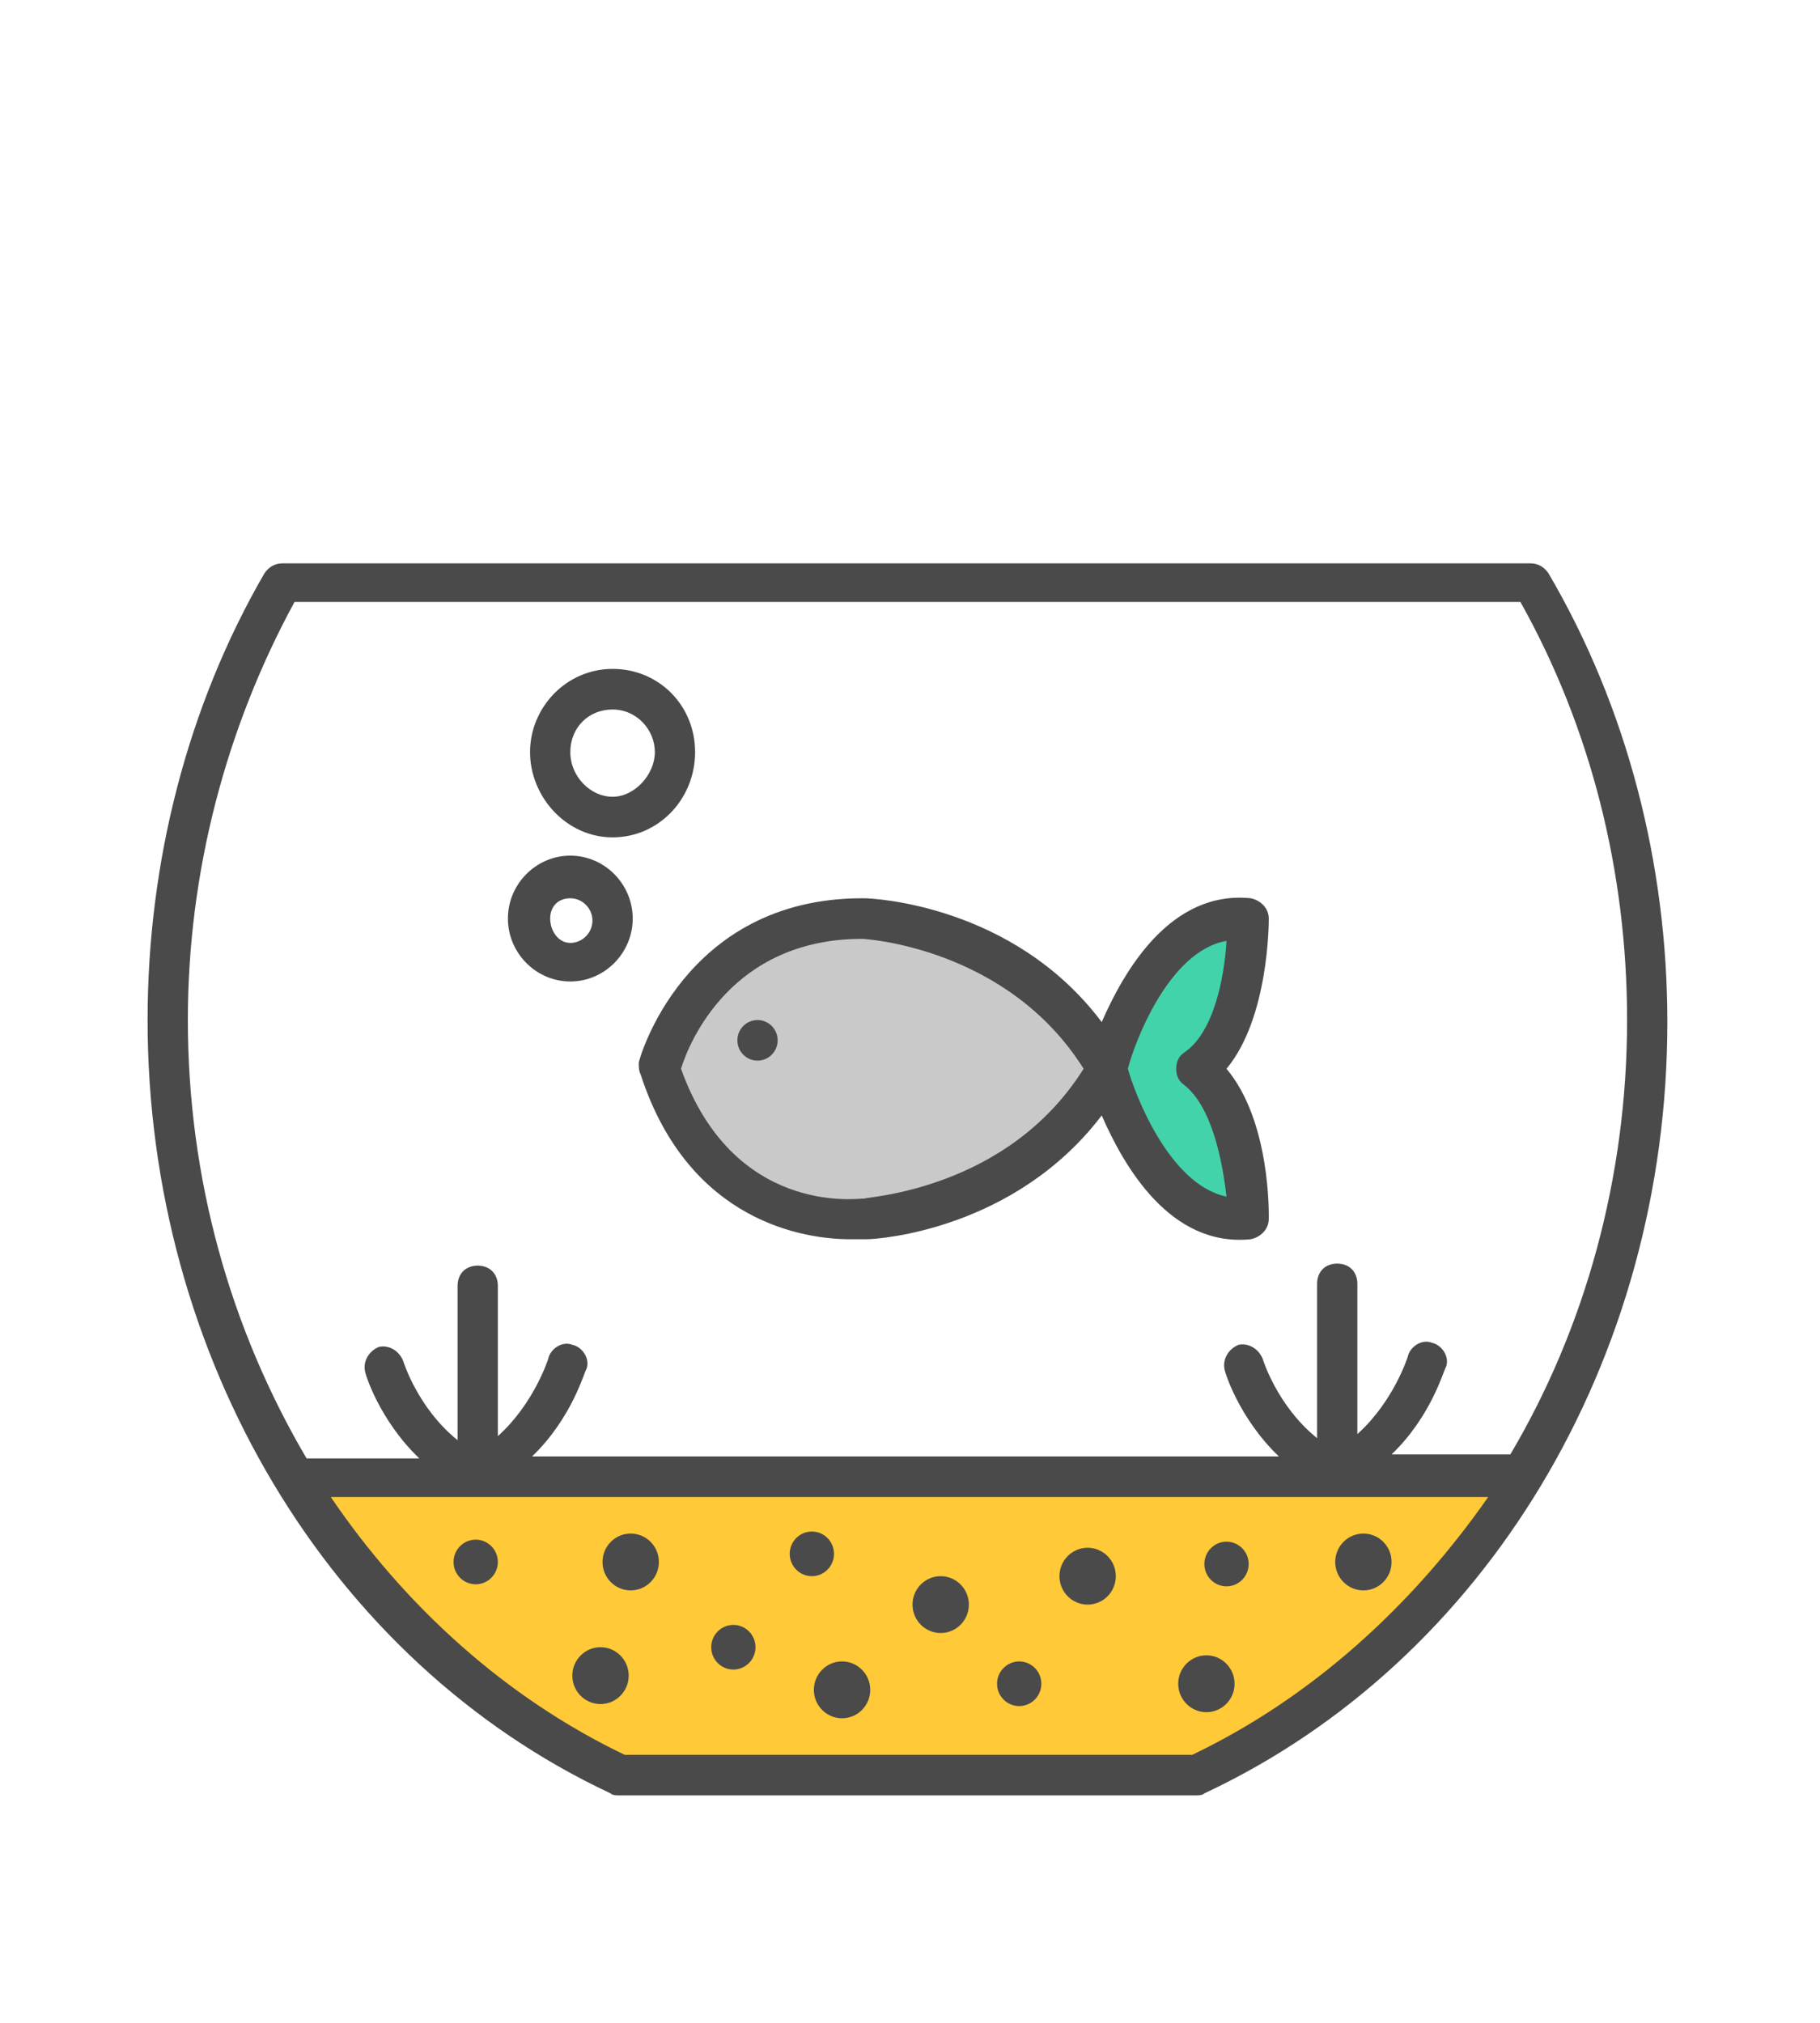 <?xml version="1.0" encoding="UTF-8" standalone="no"?>
<svg width="180px" height="200px" viewBox="0 0 180 200" version="1.1" xmlns="http://www.w3.org/2000/svg" xmlns:xlink="http://www.w3.org/1999/xlink">
    <!-- Generator: Sketch 40.3 (33839) - http://www.bohemiancoding.com/sketch -->
    <title>Artboard 5</title>
    <desc>Created with Sketch.</desc>
    <defs></defs>
    <g id="Page-1" stroke="none" stroke-width="1" fill="none" fill-rule="evenodd">
        <g id="Artboard-5">
            <g id="noun_1043386_cc" transform="translate(14, 55)">
                <g id="Group">
                    <path d="M70.076,67.526 L71.669,67.526 C73.062,67.526 86.401,66.523 94.961,55.285 C97.151,60.302 101.73,68.329 109.693,67.526 C110.689,67.325 111.485,66.523 111.485,65.519 C111.485,65.118 111.684,55.887 107.304,50.669 C111.485,45.652 111.485,36.22 111.485,35.819 C111.485,34.815 110.689,34.013 109.693,33.812 C101.73,33.009 97.151,41.036 94.961,46.053 C86.202,34.414 72.266,33.812 71.47,33.812 C71.47,33.812 71.47,33.812 71.271,33.812 C53.553,33.812 49.173,49.866 49.173,50.067 C49.173,50.468 49.173,50.87 49.372,51.271 C54.15,65.921 65.696,67.526 70.076,67.526 Z" id="Shape" fill="#4A4A4A"></path>
                    <path d="M93.17,50.669 C85.605,62.71 71.669,63.312 71.47,63.512 L71.271,63.512 C70.674,63.512 58.53,65.118 53.353,50.669 C54.15,48.06 58.331,37.825 71.271,37.825 C71.47,37.825 85.605,38.628 93.17,50.669 Z" id="Path" fill="#C9C9C9"></path>
                    <path d="M103.124,49.063 C102.526,49.465 102.327,50.067 102.327,50.669 C102.327,51.271 102.526,51.873 103.124,52.274 C105.911,54.482 106.906,59.9 107.304,63.312 C101.531,62.108 98.147,52.876 97.549,50.669 C98.147,48.261 101.531,39.03 107.304,38.026 C107.105,41.438 106.11,47.057 103.124,49.063 Z" id="Path" fill="#42D3AA"></path>
                    <ellipse id="Oval" fill="#4A4A4A" cx="60.919" cy="47.859" rx="1.991" ry="2.007"></ellipse>
                    <path d="M48.576,35.819 C48.576,32.407 45.788,29.598 42.404,29.598 C39.02,29.598 36.233,32.407 36.233,35.819 C36.233,39.23 39.02,42.04 42.404,42.04 C45.788,42.04 48.576,39.23 48.576,35.819 Z M44.594,36.019 C44.594,37.223 43.599,38.227 42.404,38.227 C41.21,38.227 40.413,37.023 40.413,35.819 C40.413,34.615 41.21,33.812 42.404,33.812 C43.599,33.812 44.594,34.815 44.594,36.019 Z" id="Shape" fill="#4A4A4A"></path>
                    <path d="M54.747,19.363 C54.747,14.747 51.164,11.135 46.585,11.135 C42.006,11.135 38.422,14.948 38.422,19.363 C38.422,23.778 42.006,27.791 46.585,27.791 C51.164,27.791 54.747,23.979 54.747,19.363 Z M50.765,19.363 C50.765,21.57 48.775,23.778 46.585,23.778 C44.395,23.778 42.404,21.771 42.404,19.363 C42.404,16.955 44.196,15.149 46.585,15.149 C48.974,15.149 50.765,17.155 50.765,19.363 Z" id="Shape" fill="#4A4A4A"></path>
                    <path d="M47.182,122.512 L104.318,122.512 C104.517,122.512 104.915,122.512 105.114,122.312 C132.986,109.267 150.903,79.366 150.903,46.053 C150.903,30.4 146.921,14.948 139.157,1.703 C138.759,1.101 138.162,0.7 137.366,0.7 L13.936,0.7 C13.139,0.7 12.542,1.101 12.144,1.703 C4.579,14.747 0.597,30.2 0.597,45.853 C0.597,79.165 18.514,109.267 46.386,122.312 C46.585,122.512 46.983,122.512 47.182,122.512 Z M136.37,4.513 C143.338,16.955 146.921,31.203 146.921,45.853 C146.921,61.506 142.741,76.356 135.375,88.798 L123.629,88.798 C127.611,84.985 128.805,80.369 129.004,80.169 C129.402,79.165 128.606,77.961 127.611,77.761 C126.615,77.359 125.421,78.162 125.222,79.165 C125.222,79.165 123.828,83.58 120.245,86.791 L120.245,71.941 C120.245,70.737 119.448,69.934 118.254,69.934 C117.059,69.934 116.263,70.737 116.263,71.941 L116.263,87.193 C112.281,83.982 110.888,79.366 110.888,79.366 C110.49,78.363 109.494,77.761 108.499,77.961 C107.503,78.363 106.906,79.366 107.105,80.369 C107.105,80.57 108.499,85.186 112.48,88.999 L38.622,88.999 C42.603,85.186 43.798,80.57 43.997,80.369 C44.395,79.366 43.599,78.162 42.603,77.961 C41.608,77.56 40.413,78.363 40.214,79.366 C40.214,79.366 38.821,83.781 35.237,86.992 L35.237,72.142 C35.237,70.938 34.441,70.135 33.246,70.135 C32.052,70.135 31.256,70.938 31.256,72.142 L31.256,87.393 C27.274,84.182 25.88,79.567 25.88,79.567 C25.482,78.563 24.487,77.961 23.491,78.162 C22.496,78.563 21.899,79.567 22.098,80.57 C22.098,80.771 23.491,85.386 27.473,89.199 L16.324,89.199 C8.759,76.356 4.579,61.506 4.579,45.853 C4.579,31.203 8.361,16.955 15.13,4.513 L136.37,4.513 Z" id="Shape" fill="#4A4A4A"></path>
                    <path d="M47.779,118.499 C36.033,112.88 26.079,103.849 18.713,93.012 L133.185,93.012 C125.62,103.849 115.666,112.88 103.92,118.499 L47.779,118.499 Z" id="Path" fill="#FFC938"></path>
                    <ellipse id="Oval" fill="#4A4A4A" cx="48.376" cy="99.434" rx="2.787" ry="2.81"></ellipse>
                    <ellipse id="Oval" fill="#4A4A4A" cx="105.314" cy="111.475" rx="2.787" ry="2.81"></ellipse>
                    <ellipse id="Oval" fill="#4A4A4A" cx="79.035" cy="103.648" rx="2.787" ry="2.81"></ellipse>
                    <ellipse id="Oval" fill="#4A4A4A" cx="45.39" cy="110.672" rx="2.787" ry="2.81"></ellipse>
                    <ellipse id="Oval" fill="#4A4A4A" cx="69.28" cy="112.077" rx="2.787" ry="2.81"></ellipse>
                    <ellipse id="Oval" fill="#4A4A4A" cx="93.568" cy="100.839" rx="2.787" ry="2.81"></ellipse>
                    <ellipse id="Oval" fill="#4A4A4A" cx="120.842" cy="99.434" rx="2.787" ry="2.81"></ellipse>
                    <ellipse id="Oval" fill="#4A4A4A" cx="33.047" cy="99.434" rx="2.19" ry="2.207"></ellipse>
                    <ellipse id="Oval" fill="#4A4A4A" cx="58.53" cy="107.863" rx="2.19" ry="2.207"></ellipse>
                    <ellipse id="Oval" fill="#4A4A4A" cx="86.799" cy="111.475" rx="2.19" ry="2.207"></ellipse>
                    <ellipse id="Oval" fill="#4A4A4A" cx="107.304" cy="99.635" rx="2.19" ry="2.207"></ellipse>
                    <ellipse id="Oval" fill="#4A4A4A" cx="66.294" cy="98.631" rx="2.19" ry="2.207"></ellipse>
                </g>
            </g>
        </g>
    </g>
</svg>